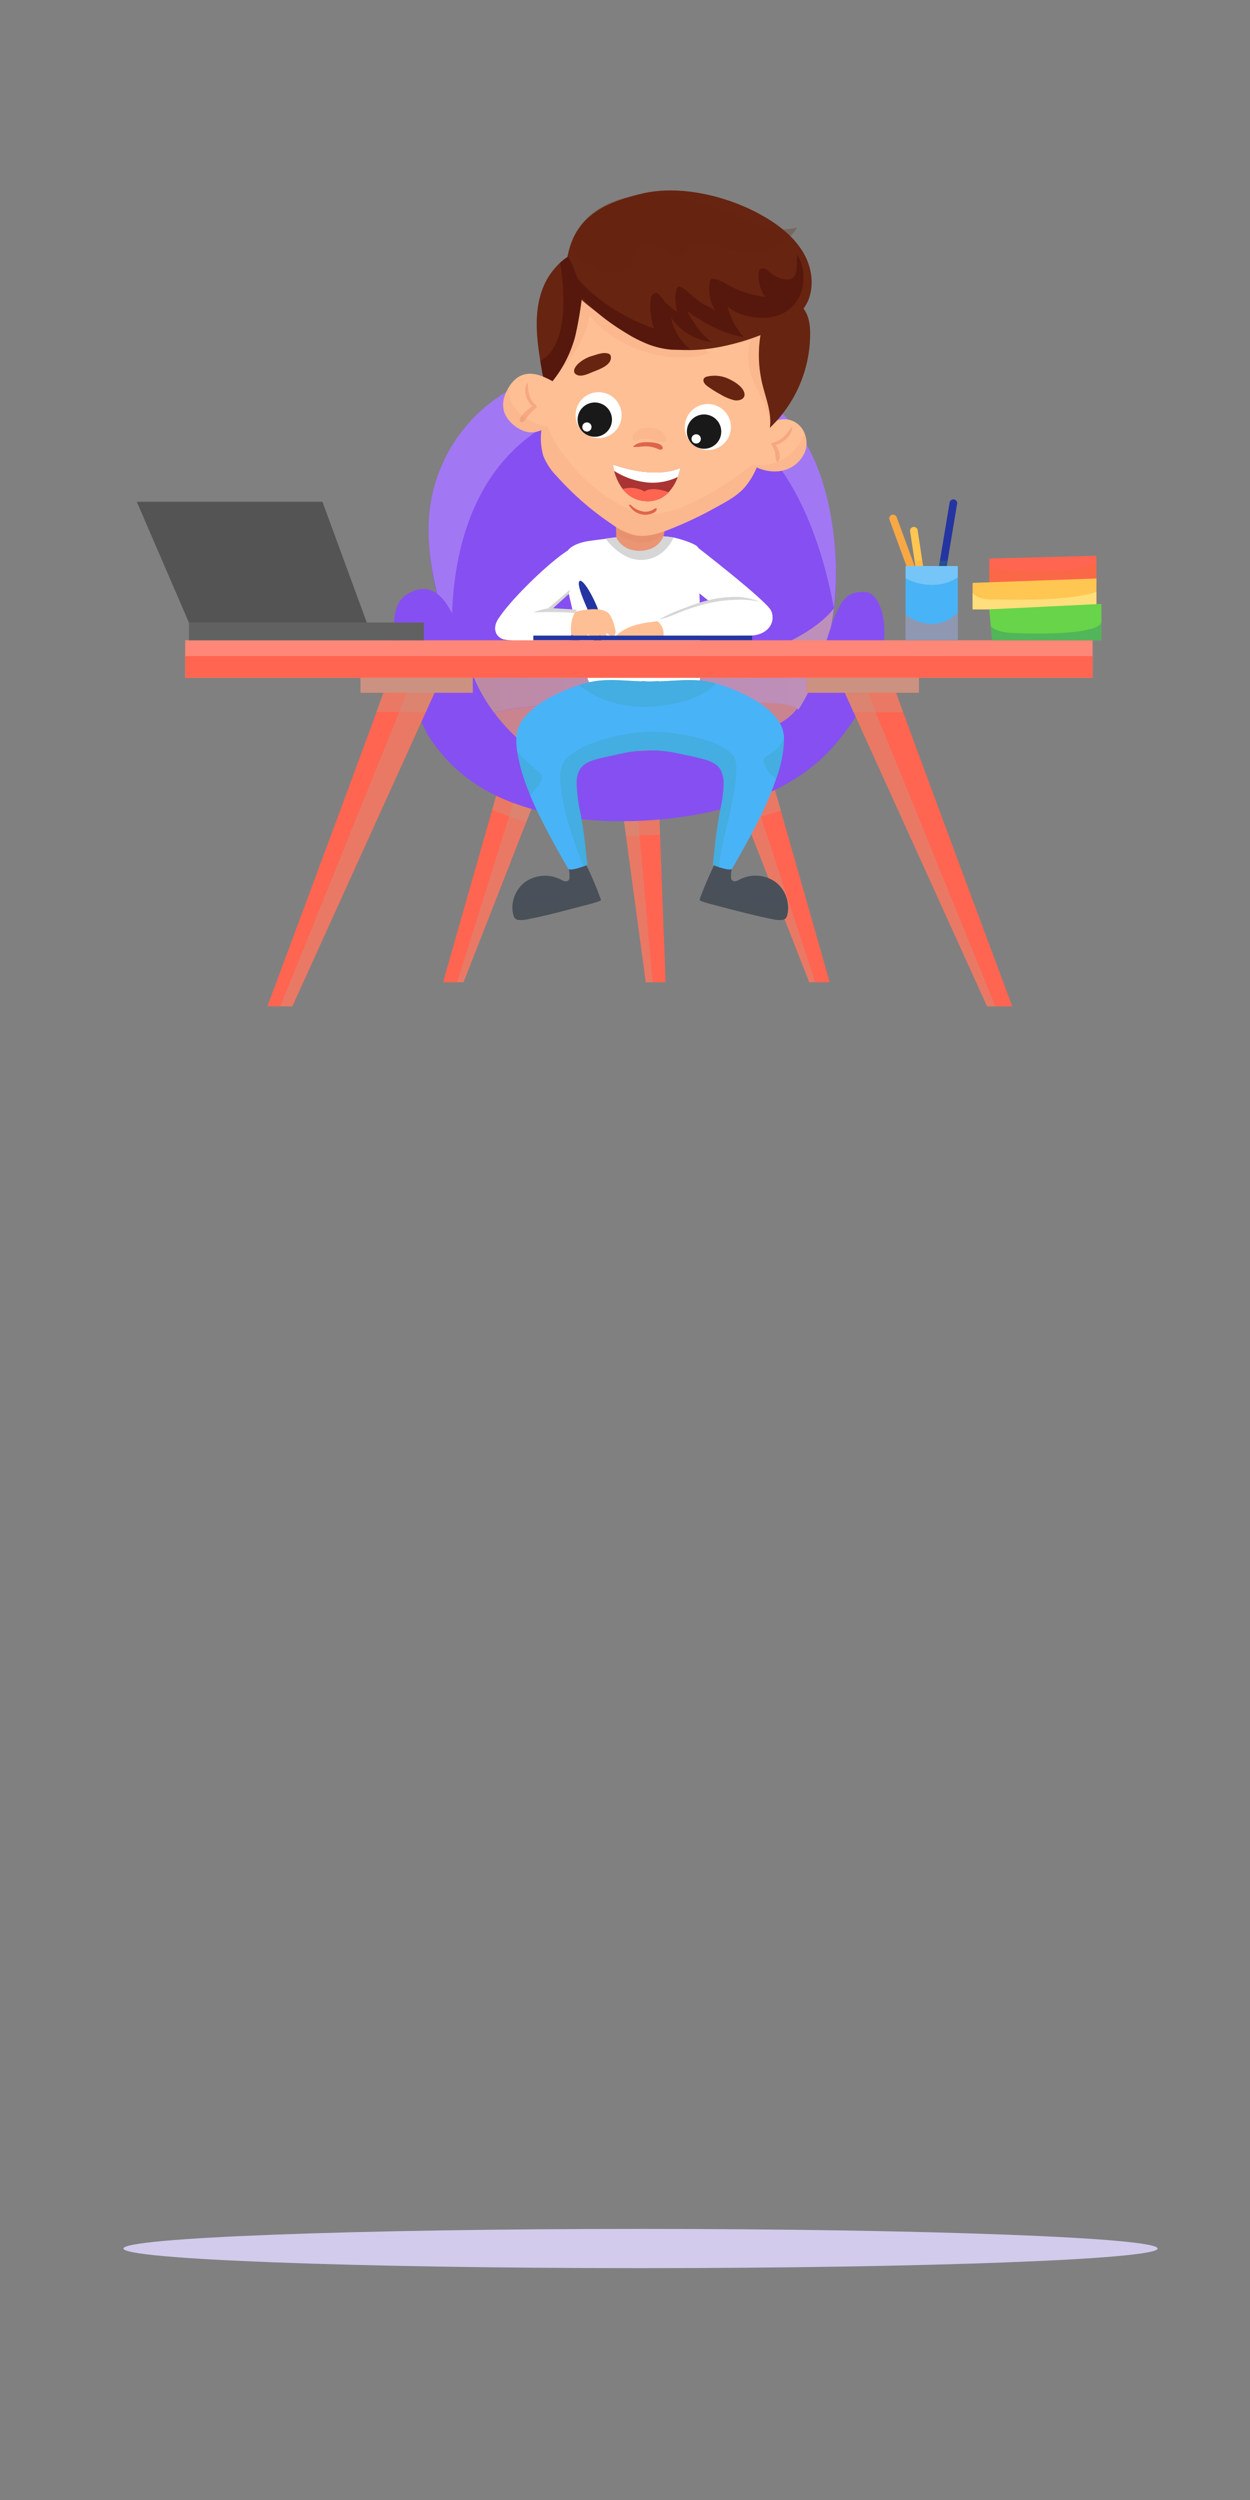 <svg width="350" height="700" fill="none" xmlns="http://www.w3.org/2000/svg"><rect width="100%" height="100%" fill="#808080" stroke="none"/><path d="M179.352 635.078c79.962 0 144.784-2.459 144.784-5.492s-64.822-5.492-144.784-5.492c-79.962 0-144.784 2.459-144.784 5.492s64.822 5.492 144.784 5.492z" fill="#D2CBEC"/><path d="M306.996 155.606v7.434h-30v-6.664l30-.77z" fill="#FF6551"/><path d="M306.996 157.093v5.947h-30v-4.565c1.517.638 4.383 1.276 9.644 1.346 10.301.114 17.91-.236 20.356-2.728z" fill="#F46D36" opacity=".36"/><path d="M151.228 220.281l-3.84 9.812-17.604 44.936h-5.733s9.398-32.945 13.772-48.32c1.28-4.504 2.14-7.495 2.201-7.723l5.365.595 5.839.7z" fill="#FF6551"/><path d="M151.228 220.237l-3.84 9.813-17.603 44.979h-1.771l17.375-55.448 5.839.656z" fill="#CC9281" opacity=".44"/><path d="M140.025 218.986l11.204 1.295-3.84 9.812a78.023 78.023 0 01-9.565-3.34c1.28-4.548 2.139-7.539 2.201-7.767z" fill="#CC9281" opacity=".44"/><path d="M186.375 275.03h-5.558l-5.549-41.105-2.157-15.987.649.087 10.52 1.443c0 .332.228 6.297.526 14.203.623 16.477 1.569 41.359 1.569 41.359z" fill="#FF6551"/><path d="M182.728 275.029h-1.911l-5.549-41.088-2.157-15.987.649.088 4.611 7.993.079.866 4.278 48.128z" fill="#CC9281" opacity=".44"/><path d="M184.28 219.485c0 .332.228 6.297.526 14.203-3.314.218-6.496.297-9.538.253l-2.157-15.987 11.169 1.531z" fill="#CC9281" opacity=".44"/><path d="M232.322 275.029h-5.734l-17.7-45.241-3.743-9.507 4.988-.56 6.224-.691c.062.228.938 3.324 2.253 7.941 4.41 15.428 13.712 48.058 13.712 48.058z" fill="#FF6551"/><path d="M228.28 275.029h-1.692l-17.7-45.242-3.743-9.507 4.988-.559c3.156 9.839 14.351 43.798 18.147 55.308z" fill="#CC9281" opacity=".44"/><path d="M218.637 226.928a146.168 146.168 0 01-9.723 2.86l-3.769-9.507 11.212-1.251c.062.184.938 3.28 2.28 7.898z" fill="#CC9281" opacity=".44"/><path d="M233.487 171.077a75.15 75.15 0 01-.359 2.554 68.65 68.65 0 01-1.754 8.221 8.287 8.287 0 01-.149.533c-2.674 9.699-4.146 19.294-14.763 25.643-2.051 1.224-4.699 2.099-6.794 3.245l-.105.061a57.992 57.992 0 01-13.212 5.247c-13.746 3.761-29.185 5.405-43.054 1.4a28.033 28.033 0 01-10.923-6.122 35.934 35.934 0 01-3.507-3.656 35.945 35.945 0 01-.719-.875 95.175 95.175 0 00-.701-.874 70.297 70.297 0 01-2.569-3.787 59.51 59.51 0 01-1.429-2.493c-.184-.332-.359-.673-.535-1.014l-.263-.516c-.166-.333-.341-.682-.499-1.024a13.371 13.371 0 01-.246-.515c-.079-.175-.289-.621-.429-.928-.141-.306-.272-.629-.412-.935a82.54 82.54 0 01-2.21-5.729 127.997 127.997 0 01-1.955-6.122l-.114-.376a382.361 382.361 0 01-1.805-6.402c-2.631-9.62-5.261-19.476-4.875-29.464a44.644 44.644 0 016.997-22.389 44.777 44.777 0 0117.392-15.777c6.479-3.28 13.738-4.898 20.892-5.799 7.793-.979 15.78-1.627 23.67-.979a46.35 46.35 0 0115.447 4.084 50.294 50.294 0 0117.455 13.311c7.653 9.087 10.748 22.153 11.826 33.741a84.67 84.67 0 01-.298 17.736z" fill="#864FF1"/><path d="M233.486 170.325c-4.05-22.345-17.314-64.403-59.474-58.281-48.594 7.066-48.305 56.217-47.174 70.63l-.114-.376a382.381 382.381 0 01-1.806-6.402c-2.63-9.62-5.26-19.476-4.874-29.464a44.662 44.662 0 016.998-22.391 44.807 44.807 0 0117.391-15.784c6.479-3.271 13.737-4.889 20.891-5.79 7.794-.979 15.78-1.626 23.671-.979a46.394 46.394 0 0115.438 4.049 50.2 50.2 0 0117.455 13.294c7.653 9.086 10.748 22.153 11.826 33.741a84.69 84.69 0 01-.228 17.753z" fill="#A277F4"/><path style="mix-blend-mode:multiply" opacity=".45" d="M233.486 170.325a62.8 62.8 0 01-.35 2.554 70.292 70.292 0 01-1.754 8.221c-.044.184-.096.358-.14.533-2.63 9.621-2.691 18.113-10.52 24.488-1.85 1.505-8.767 3.236-11.029 4.417l-.105.061-67.189.534a35.82 35.82 0 01-3.506-3.656 31.813 31.813 0 01-.719-.875c-.237-.297-.474-.594-.702-.874a70.284 70.284 0 01-2.568-3.787c-.5-.822-.982-1.653-1.429-2.493-.184-.332-.36-.673-.535-1.014l-.263-.516-.5-1.023a15.05 15.05 0 01-.245-.516c-.149-.306-.29-.621-.43-.927-.14-.306-.272-.63-.412-.936a87.702 87.702 0 01-1.157-2.843 80.555 80.555 0 01-1.052-2.886l.71-5.553s9.477 8.177 50.234 5.685c40.757-2.493 52.337-16.74 53.661-18.594z" fill="url(#paint0_linear_155_1511)"/><path d="M223.572 198.696c-.28.438-.561.875-.877 1.295a38.658 38.658 0 01-6.285 7.285 41.422 41.422 0 01-10.643 6.472 85.79 85.79 0 01-43.554 6.533 45.029 45.029 0 01-8.661-1.609 31.794 31.794 0 01-17.63-14.134 26.41 26.41 0 01-1.289-2.44 36.48 36.48 0 01-.535-1.207c-.193-.454 11.02-4.539 44.869-4.372 32.437.122 41.282-.245 44.254 1.915.122.081.239.168.351.262z" fill="#864FF1"/><path d="M223.221 198.417a5.504 5.504 0 00-.499.559c-1.841 2.362-9.582 9.551-41.292 11.177-31.709 1.627-43.79-5.247-43.79-5.247l-3.007-2.781c-.184-.394-.36-.796-.535-1.207-.193-.455 11.02-4.539 44.869-4.373 32.446.07 41.282-.297 44.254 1.872z" fill="#FFAE43" opacity=".56"/><path d="M119.668 205.571s-16.543-32.683-5.628-39.225c10.792-6.411 14.711 10.206 17.805 20.894 3.095 10.687 18.41 32.814 46.552 31.432 34.787-1.706 45.964-16.189 51.102-33.085 5.137-16.897 6.233-19.871 12.545-19.871s11.283 19.932-8.364 42.924c-19.646 22.993-61.367 22.573-74.105 20.256-12.739-2.318-29.308-6.315-39.907-23.325z" fill="#864FF1"/><path d="M193.686 180.051c-3.06-.324-22.241 1.749-30.053 1.53-.929-4.198-2.279-9.262-3.419-13.914a90.963 90.963 0 01-1.753-11.737c-.219-2.239 2.63-3.901 6.566-4.469 7.505-1.076 17.665-1.968 23.557-.962 1.148.192 6.496 1.749 6.882 2.825 1.604 4.451-1.377 23.01-1.78 26.727z" fill="#fff"/><path d="M195.605 161.851c.342 3.349.973 28.047.255 28.694-3.761 3.394-8.592 3.691-12.958 3.831-6.137.184-12.563 0-17.735-3.219-.763-.481-1.122-3.498-1.306-4.425-1.754-8.597-5.006-21.934-5.611-24.881h37.355z" fill="#fff"/><path d="M185.629 173.789c-4.786.481-10.195.936-13.623 4.723l8.057.157c2.466.153 4.943-.02 7.364-.516-.044-.376-.614-4.478-.93-4.443l-.868.079z" fill="#FFBF94"/><path d="M194.546 152.667s20.163 15.55 21.382 18.366c1.218 2.817-.509 5.799-4.559 5.335-4.05-.463-17.928-12.174-17.928-12.174s-5.374-4.014-4.848-6.848c.526-2.833 2.577-5.982 5.953-4.679z" fill="#fff"/><path d="M213.841 169.092c-7.715-4.548-22.794 1.347-29.974 4.609 2.63 2.178 1.754 4.373 1.973 4.758 0 0 17.945-.306 24.301-.49 6.356-.184 8.18-6.227 3.7-8.877z" fill="#fff"/><path d="M184.708 173.421c2.42-.481 4.778-1.697 7.092-2.536a55.786 55.786 0 017.014-2.082 36.816 36.816 0 016.706-.822 25.602 25.602 0 017.014.472v-.043a18.717 18.717 0 00-6.461-1.286 32.8 32.8 0 00-6.97.761 46.116 46.116 0 00-7.276 2.326 42.622 42.622 0 00-7.128 3.157v.053h.009z" fill="#D6D6D6"/><path d="M168.236 251.993a.457.457 0 01-.29.253 24.31 24.31 0 01-3.156.98l-4.12 1.076c-4.252 1.119-8.522 2.238-12.844 3.069a7.845 7.845 0 01-2.586.21 1.755 1.755 0 01-1.078-.481 1.894 1.894 0 01-.377-.778 8.21 8.21 0 01-.175-3.717 8.978 8.978 0 013.41-5.624 9.666 9.666 0 019.968-.717c.366.227.765.396 1.183.499a1.084 1.084 0 001.131-.42c.105-.209.159-.44.158-.673a9.342 9.342 0 00-.982-4.592l4.936-.411a102.7 102.7 0 013.436 7.574c.474 1.154.877 2.317 1.35 3.498.04.078.053.168.036.254zm52.154 4.329a1.894 1.894 0 01-.377.778c-.293.28-.674.45-1.078.481a7.853 7.853 0 01-2.587-.21c-4.322-.874-8.582-1.95-12.843-3.069l-4.12-1.076a24.833 24.833 0 01-3.156-.98.44.44 0 01-.29-.253.453.453 0 010-.263c.421-1.154.877-2.3 1.333-3.437a106.405 106.405 0 013.454-7.626l4.944.411a9.156 9.156 0 00-.973 4.565c-.004.233.047.464.149.674a1.096 1.096 0 001.131.42c.42-.1.82-.269 1.184-.499a9.668 9.668 0 019.968.717 9.033 9.033 0 012.463 2.902 8.986 8.986 0 011.043 3.657 8.056 8.056 0 01-.245 2.808z" fill="#495059"/><path d="M219.512 206.725a9.7 9.7 0 00-.456-2.746 10.048 10.048 0 00-1.578-2.799c-2.56-3.297-6.303-5.457-10.099-7.215a44.003 44.003 0 00-6.943-2.624 27.691 27.691 0 00-3.288-.673c-4.226-.578-8.504 0-12.773.105v-.097c-.78.07-1.561.105-2.332.123-.772.017-1.561-.053-2.332-.123a.316.316 0 000 .097c-4.261-.123-8.548-.683-12.773-.105a28.484 28.484 0 00-4.866 1.145 48.695 48.695 0 00-5.365 2.134c-3.787 1.75-7.54 3.918-10.091 7.216a10.107 10.107 0 00-1.587 2.798 10.47 10.47 0 00-.455 3.621c.013.878.077 1.754.192 2.624a53.829 53.829 0 003.209 11.238c.14.385.298.787.465 1.198 3.235 8.046 10.73 20.727 10.73 20.727.877.315 2.858-.297 4.129-.76.684-.245 1.166-.455 1.166-.455s-.385-3.149-.517-4.565a107.694 107.694 0 00-1.341-9.472 43.37 43.37 0 01-1.157-8.982 7.185 7.185 0 01.982-3.839c1.157-1.749 3.331-2.432 5.356-2.93 2.025-.499 4.278-.953 6.417-1.426a35.998 35.998 0 0115.632 0c2.139.473 4.295.875 6.417 1.426 2.121.551 4.199 1.198 5.356 2.93a7.197 7.197 0 01.991 3.839c.079 3.017-.614 6.008-1.166 8.982a107.694 107.694 0 00-1.341 9.472c-.132 1.416-.509 4.565-.509 4.565s.798.35 1.806.682c1.228.402 2.744.796 3.507.533 0 0 8.285-13.993 11.195-21.925.421-1.146.877-2.3 1.236-3.455a34.192 34.192 0 002.183-10.39v-.874z" fill="#49B3F7"/><path d="M200.445 191.359s-4.059 5.545-17.718 6.472c-11.555.787-18.682-4.373-20.602-6a28.41 28.41 0 014.874-1.146c4.217-.577 8.504 0 12.765.105v-.096c.771.07 1.552.105 2.332.122.78.018 1.551-.052 2.332-.122v.096c4.269-.122 8.547-.682 12.773-.105a27.79 27.79 0 013.244.674z" fill="#3DA6C0" opacity=".4"/><path d="M168.236 251.993a.46.46 0 01-.116.16.46.46 0 01-.174.094 24.462 24.462 0 01-3.156.979l-4.12 1.076c-4.252 1.119-8.522 2.239-12.844 3.07a7.845 7.845 0 01-2.586.21 1.755 1.755 0 01-1.078-.481 1.898 1.898 0 01-.377-.779 8.21 8.21 0 01-.175-3.717c1.753.875 7.373 3.026 16.508-.332a17.832 17.832 0 006.732-4.032c.474 1.155.877 2.318 1.35 3.499.04.078.053.167.036.253zm52.154 4.329a1.9 1.9 0 01-.377.778c-.293.28-.674.45-1.078.481a7.853 7.853 0 01-2.587-.21c-4.322-.875-8.582-1.95-12.843-3.07l-4.12-1.075a24.995 24.995 0 01-3.156-.98.44.44 0 01-.29-.254.45.45 0 010-.262c.421-1.154.877-2.3 1.333-3.437a25.95 25.95 0 0012.528 5.606c3.61.543 7.29.413 10.853-.385a8.064 8.064 0 01-.263 2.808z" fill="#495059" opacity=".4"/><path d="M201.445 242.888a22.552 22.552 0 01-1.805-.682s.376-3.148.508-4.565c.307-3.175.754-6.341 1.341-9.472.553-2.973 1.245-5.964 1.166-8.982a7.196 7.196 0 00-.99-3.839c-1.158-1.749-3.332-2.431-5.357-2.93-2.025-.498-4.278-.953-6.417-1.425a35.963 35.963 0 00-15.631 0c-2.139.472-4.296.874-6.418 1.425-2.121.551-4.199 1.198-5.356 2.93a7.185 7.185 0 00-.982 3.839c.073 3.021.46 6.025 1.157 8.965a106.978 106.978 0 011.341 9.471c.132 1.417.518 4.566.518 4.566s-.482.21-1.166.454c0 0-10.143-24.671-5.024-30.006 5.12-5.335 17.701-7.81 24.679-7.74 6.978.07 18.261 2.204 22.136 6.402s-4.427 27.077-3.7 31.589zm18.066-35.289a34.22 34.22 0 01-2.174 10.443 8.892 8.892 0 01-.667-.49 7.94 7.94 0 01-2.761-4.093 1.824 1.824 0 010-.875c.167-.568.763-.874 1.28-1.163a10.655 10.655 0 004.383-4.652c-.061.244-.061.542-.061.83zm-67.747 10.268c-.167 1.355-1.272 2.37-2.166 3.402-.4.449-.769.925-1.104 1.425a34.912 34.912 0 01-.465-1.198 53.768 53.768 0 01-3.209-11.238 19.647 19.647 0 001.973 2.291c1.359 1.356 2.867 2.554 4.339 3.805.179.139.336.304.465.489.169.313.228.674.167 1.024z" fill="#3DA6C0" opacity=".4"/><path d="M188.591 150.534c-.175.411-2.577 6.008-8.766 6.253-5.567.219-9.512-4.932-10.266-6.008 6.391-.849 12.904-1.295 19.032-.245z" fill="#D6D6D6"/><path d="M187.26 143.546l-.763 3.35-.675 2.999-.053.254s-1.306 3.988-6.531 4.084c-5.225.097-6.698-3.813-6.698-3.813v-.804l-.114-3.026-.131-3.682c0-13.994 11.607 1.04 11.607 1.04l1.122-.262.07.717 2.166-.857z" fill="#EA9573"/><path d="M186.497 146.896l-.675 2.999a11.63 11.63 0 01-6.032 1.951 15.807 15.807 0 01-7.215-2.23l-.114-3.026 11.476-2.624 1.192.455 1.368 2.475z" fill="#DD664A" opacity=".09"/><path d="M212.088 130.383l-.158.394a20.84 20.84 0 01-3.568 5.859c-2.078 2.274-4.857 3.761-7.574 5.248a106.24 106.24 0 01-14.641 6.848c-2.683.935-5.558 1.661-8.346 1.137a17.365 17.365 0 01-6.224-2.922 82.322 82.322 0 01-15.728-13.652 17.308 17.308 0 01-3.717-5.649 18.125 18.125 0 01-.57-6.997c0-.603.07-1.198.114-1.749a167.385 167.385 0 015.9-34.248l.342-.927c.061-5.248 5.181-8.99 10.082-10.932a45.771 45.771 0 0135.12.752c4.795 2.151 9.319 5.247 12.273 9.62 3.296 4.863 4.384 10.95 4.121 16.818-.263 5.868-1.754 11.606-3.253 17.282a97.406 97.406 0 01-4.173 13.118z" fill="#FFBF94"/><path d="M211.93 130.777a20.86 20.86 0 01-3.568 5.86c-2.078 2.274-4.857 3.76-7.574 5.247a106.007 106.007 0 01-14.641 6.848c-2.683.936-5.558 1.662-8.346 1.137a17.363 17.363 0 01-6.224-2.921 82.392 82.392 0 01-15.728-13.652 17.302 17.302 0 01-3.717-5.65 18.12 18.12 0 01-.57-6.996c0-.604.07-1.199.114-1.75.263.245 1.464 0 1.753.735 3.007 8.396 14.904 21.287 26.09 24.016 11.187 2.728 31.017-13.477 31.017-13.477l1.394.603zm-55.748-28.564l-.395 2.851s8.495-8.64 9.24-16.844c0 0 4.743 6.997 15.728 10.32 10.985 3.323 17.656.341 17.656.341s-2.963-2.877-3.673-5.379c0 0 9.249 4.68 15.412 1.662 0 0-2.288 5.746 1.569 13.25 3.858 7.504 3.954 10.119 3.954 10.119l3.84-19.556-6.233-16.94-18.463-3.044-25.976.481-6.084-1.04s-3.437 5.632-3.761 6.874c-.325 1.242-2.814 16.905-2.814 16.905z" fill="#DD664A" opacity=".09"/><path d="M152.736 108.957a217.91 217.91 0 01-1.323-7.145l-.132-.779c-1.07-6.612-1.753-13.512.509-19.809a19.129 19.129 0 015.014-7.617 17.187 17.187 0 012.253-1.75 13.036 13.036 0 018.25-2.204v.28c-2.7 3.892-3.665 8.492-4.384 13.233a99.073 99.073 0 01-1.946 11.23 33.933 33.933 0 01-8.241 14.561z" fill="#672410"/><path d="M218.067 131.949a12.092 12.092 0 01-7.566-1.828 14.769 14.769 0 01-1.605-1.137l4.48-8.405c2.008-2.623 5.786-4.031 8.767-2.623a6.298 6.298 0 013.191 3.498 7.162 7.162 0 01.158 4.836 8.936 8.936 0 01-2.914 3.873 8.97 8.97 0 01-4.511 1.786z" fill="#FFBF94"/><path d="M221.642 112.166a35.735 35.735 0 01-6.084 7.626c.596-4.154-1.14-8.238-2.121-12.323a35.578 35.578 0 01-.675-3.708 34.722 34.722 0 01.789-12.83l9.178-5.335.772-.446.447.289c2.236 1.636 2.849 4.836 2.884 7.67a36.39 36.39 0 01-5.19 19.057z" fill="#672410"/><path d="M221.642 112.166c2.043-6.235 4.612-16.345-.385-15.742-4.997.603-7.417 4.767-8.495 7.32a34.722 34.722 0 01.789-12.83l9.178-5.317 1.219-.157c2.236 1.635 2.849 4.836 2.884 7.67a36.388 36.388 0 01-5.19 19.056z" fill="#672410" opacity=".32"/><path d="M171.024 99.757a1.032 1.032 0 00-.254-.499 1.406 1.406 0 00-.578-.297c-1.324-.35-2.893.236-4.156.63a9.91 9.91 0 00-4.225 2.334c-.702.709-1.684 2.064-.562 2.878 1.254.874 3.165 0 4.384-.516 1.753-.744 5.409-1.819 5.435-4.154a1.365 1.365 0 00-.044-.376zm37.4 10.327c-.342-1.626-2.341-2.956-3.709-3.655a9.322 9.322 0 00-6.759-.98 1.545 1.545 0 00-.815.455 1.149 1.149 0 000 1.242c.222.373.521.694.876.944a30.538 30.538 0 003.691 2.327 14.134 14.134 0 003.779 1.626c1.306.298 3.305-.209 2.937-1.959z" fill="#672410"/><path d="M187.234 137.809a7.901 7.901 0 01-6.426 2.51 8.517 8.517 0 01-6.435-3.376 14.238 14.238 0 01-2.402-5.082 12.992 12.992 0 01-.342-1.749c.263 0 10.915 4.233 18.84.945-.155.859-.39 1.703-.702 2.519a12.614 12.614 0 01-2.533 4.233z" fill="#A33"/><path d="M189.775 133.549a16.221 16.221 0 01-8.688 1.531 21.777 21.777 0 01-9.108-3.219 12.992 12.992 0 01-.342-1.749c.263 0 10.914 4.233 18.84.945a13.98 13.98 0 01-.702 2.492z" fill="#fff"/><path d="M187.234 137.809a7.906 7.906 0 01-6.426 2.51 8.517 8.517 0 01-6.435-3.376 7.738 7.738 0 016.137.708s1.367-1.67 6.724.158z" fill="#FF6551"/><path d="M217.234 124.672c2.192-.761 4.384-2.545 4.577-4.941a.143.143 0 00-.09-.147.142.142 0 00-.165.051c-1.332 1.994-2.709 3.726-5.19 4.276a.503.503 0 00-.409.555.5.5 0 00.094.233 5.482 5.482 0 011.043 2.431 5.838 5.838 0 00.368 2.055.229.229 0 00.065.083.233.233 0 00.295.005c1.166-1.146.28-3.28-.588-4.601z" fill="#DD664A" opacity=".25"/><path d="M176.239 141.701a5.5 5.5 0 004.383 2.449c.938 0 3.262-.455 3.27-1.688 0-.07 0-.149-.114-.149-.491 0-.666.263-1.113.499a4.446 4.446 0 01-2.095.463 6.23 6.23 0 01-3.998-1.941c-.228-.219-.535.14-.368.367h.035z" fill="#DD664A"/><path d="M224.397 87.127c-2.166 2.562-5.26 4.067-8.443 5.457a67.094 67.094 0 01-13.536 4.382c-9.003 1.871-18.98 1.635-26.861-3.603-1.105-.735-9.933-6.647-13.729-10.32l-1.052-3.639-1.999-6.848c.2-1.236.493-2.455.877-3.647 2.998-9.366 11.134-12.515 19.866-14.649 10.415-2.545 23.065.403 32.367 5.248.789.41 1.56.874 2.332 1.294 4.138 2.431 8.004 5.527 10.52 9.62 2.516 4.094 3.375 9.332 1.534 13.758a11.553 11.553 0 01-1.876 2.947z" fill="#672410"/><path d="M152.737 108.957a215.3 215.3 0 01-1.324-7.145l-.132-.779c9.898-5.247 5.523-27.426 5.523-27.426a17.187 17.187 0 012.253-1.75 35.287 35.287 0 013.875 11.309 99.073 99.073 0 01-1.946 11.23 33.928 33.928 0 01-8.249 14.561z" fill="#56170D"/><path d="M155.235 118.349c-.587.403-1.201.814-1.832 1.181-1.806 1.058-3.752 1.845-5.751 1.426-2.788-.578-5.795-3.114-6.558-5.877a7.447 7.447 0 01.316-4.513c.256-.684.576-1.343.955-1.968a9.025 9.025 0 011.964-2.423c3.419-2.903 7.347-1.119 10.757.77l.149 11.404z" fill="#FFBF94"/><path d="M150.105 113.452c-1.797-1.46-2.305-3.691-2.253-5.903a.207.207 0 00-.035-.143.21.21 0 00-.368.038c-.964 2.221-.044 4.679 1.56 6.34-.668.453-1.298.959-1.884 1.513a4.954 4.954 0 00-1.578 2.099.609.609 0 00.211.694.616.616 0 00.727.006c.595-.566 1.122-1.2 1.569-1.889a11.834 11.834 0 012.06-1.959.494.494 0 00.194-.4.491.491 0 00-.203-.396z" fill="#DD664A" opacity=".25"/><path d="M199.349 78.075c.225-.052.459-.052.684 0 1.249.311 2.436.835 3.507 1.548a28.75 28.75 0 0010.765 3.498 9.936 9.936 0 01-1.893-6.638c.002-.35.108-.69.307-.98a1.288 1.288 0 011.446-.253c.471.217.901.513 1.271.875a8.38 8.38 0 003.717 1.994c5.138 1.014 3.551-3.857 4.103-6.953-.052.324.702 1.408.833 1.75.285.739.503 1.503.649 2.282a13.22 13.22 0 01.044 4.731 10.7 10.7 0 01-4.217 6.997c-3.507 2.501-8.232 2.466-12.204 1.312a13.04 13.04 0 01-4.672-2.458 20.32 20.32 0 004.559 8.623c-6.076-1.014-10.933-3.935-15.974-7.346 1.92 3.227 3.937 6.55 7.014 8.746a16.162 16.162 0 01-6.446-2.222 16.114 16.114 0 01-4.951-4.679 14.956 14.956 0 005.321 8.834c-1.753.052-3.568.28-5.303.166a23.625 23.625 0 01-5.602-1.207c-3.647-1.207-13.019-6.288-19.428-13.346v-.193a36.054 36.054 0 00-1.367-5.57c.131.41 7.013 9.209 21.864 14.517-.64-.227-1.026-3.498-1.122-4.119-.288-1.56-.273-3.16.044-4.714a2 2 0 01.727-1.058c1.035-.7 1.666.49 2.245 1.172a15.966 15.966 0 004.322 3.91c-.447-2.257-.877-4.662.105-6.858.482-1.084 3.831 2.16 4.12 2.388a27.19 27.19 0 003.507 2.563c1.057.421 2.058.97 2.981 1.635a11.702 11.702 0 01-1.578-8.072c.015-.292.14-.567.35-.77a.724.724 0 01.272-.105z" fill="#56170D"/><path d="M223.221 63.733a6.988 6.988 0 01-.333.498 15.562 15.562 0 01-5.966 5.004 15.608 15.608 0 01-7.649 1.494c-4.111-.297-7.96-2.239-12.072-2.624a4.893 4.893 0 00-2.919.411c-1.333.761-1.911 2.484-3.279 3.193-1.367.708-2.875.227-4.103-.543-1.227-.77-2.244-1.836-3.506-2.562-1.263-.726-2.893-1.067-4.103-.28-1.946 1.26-1.491 4.277-2.797 6.183-1.122 1.636-3.349 2.134-5.348 2.02-4.804-.27-9.029-3.419-11.554-7.573 4.383-13.617 19.751-15.742 29.544-13.836 17.989 3.498 22.557 9.262 28.659 9.192a31.22 31.22 0 005.426-.577z" fill="#672410" opacity=".28"/><path d="M186.489 122.521a3.909 3.909 0 00-2.183-2.274 6.79 6.79 0 00-3.183-.472c-1.481.096-3.007.516-3.769 1.915-.174.28-.253.607-.228.936a.925.925 0 00.946.822c.235-.051.459-.146.658-.28a5.034 5.034 0 013.577-.07c1.146.419 2.356.641 3.577.656a.89.89 0 00.333-.07c.394-.184.412-.744.272-1.163z" fill="#DD664A" opacity=".09"/><path d="M185.577 125.373c-.255-1.347-2.902-1.522-4.016-1.566-1.481-.061-3.182.096-4.26 1.216 0 0 0 .122.052.131 1.429.079 2.823-.297 4.261-.14a8.244 8.244 0 012.323.586c.553.219.877.464 1.412.192a.401.401 0 00.228-.419z" fill="#DD664A"/><path d="M153.403 119.53c-1.806 1.058-3.752 1.845-5.751 1.425-2.788-.577-5.795-3.113-6.558-5.877a7.448 7.448 0 01.316-4.513c.256-.684.576-1.343.955-1.967-.078 1.723.448 8.64 11.038 10.932zm64.663 12.419a12.094 12.094 0 01-7.566-1.828c11.3 1.443 14.851-8.746 14.851-8.746a7.162 7.162 0 01.158 4.836 8.937 8.937 0 01-2.905 3.923 8.976 8.976 0 01-4.538 1.815z" fill="#DD664A" opacity=".09"/><path d="M167.605 122.678c3.563 0 6.452-2.881 6.452-6.436s-2.889-6.437-6.452-6.437c-3.564 0-6.453 2.882-6.453 6.437s2.889 6.436 6.453 6.436z" fill="#fff"/><path d="M171.226 118.599a4.8 4.8 0 00-3.579-5.776 4.813 4.813 0 00-5.789 3.57 4.8 4.8 0 003.578 5.776 4.814 4.814 0 005.79-3.57z" fill="#191919"/><path d="M165.622 119.556a1.282 1.282 0 01-1.54 1.261 1.281 1.281 0 01-.939-1.753 1.288 1.288 0 011.191-.793 1.282 1.282 0 011.288 1.285zm32.578 6.454c3.564 0 6.453-2.881 6.453-6.436s-2.889-6.437-6.453-6.437c-3.563 0-6.452 2.882-6.452 6.437s2.889 6.436 6.452 6.436z" fill="#fff"/><path d="M200.542 124.243a4.794 4.794 0 000-6.79 4.82 4.82 0 00-6.807 0 4.794 4.794 0 000 6.79 4.822 4.822 0 006.807 0z" fill="#191919"/><path d="M196.228 122.897a1.29 1.29 0 01-.801 1.196 1.3 1.3 0 01-1.769-.944 1.29 1.29 0 011.272-1.546 1.276 1.276 0 011.201.797c.065.158.098.327.097.497z" fill="#fff"/><path d="M168.936 184.038a.126.126 0 01-.075-.024.135.135 0 01-.048-.063l-.666-2.16a.151.151 0 01-.006-.052.152.152 0 01.015-.05.126.126 0 01.033-.04.126.126 0 01.046-.024.11.11 0 01.051-.006.133.133 0 01.091.047.135.135 0 01.024.046l.667 2.16a.144.144 0 01-.012.1.137.137 0 01-.076.066h-.044z" fill="#2A2B2A"/><path d="M164.281 161.098c-1.753 2.327-4.304 4.312-6.408 6.341-1.087 1.041-2.358 2.038-3.34 3.157a48.393 48.393 0 01-5.208 5.589 17.33 17.33 0 01-2.279 1.749c-3.042 1.81-9.118 2.081-8.285-2.904.535-3.244 12.274-15.243 18.945-20.019 1.482-1.058 3.086-2.125 4.901-2.186a4.249 4.249 0 012.937 1.102c.561.487.907 1.175.964 1.915.123 1.741-1.183 3.91-2.227 5.256z" fill="#fff"/><path d="M164.545 175.302s3.349 8.413 4.287 8.204c.938-.21-1.815-9.516-1.815-9.516l-2.472 1.312zm.365-3.792c-.28-.6-.498-1.169-.808-1.856-1.226-2.792-2.415-5.944-1.935-6.823.747-1.389 4.103 4.2 5.644 8.791l-2.901-.112z" fill="#2435A1"/><path d="M172.34 176.552c.105.971-.158 1.67-1.254 1.478a2.626 2.626 0 01-1.271-.875c-.053.324.096.683 0 .989a.797.797 0 01-1.026.323 2.193 2.193 0 01-.876-.778c.034.29.034.584 0 .874a.363.363 0 01-.088.202.288.288 0 01-.202.061 3.57 3.57 0 01-3.033-1.329c-.263 2.877-3.831.419-5.102 0-.807-.272-2.017-.569-2.341-1.47-1.175-3.306 3.507-4.81 5.83-5.125a16.733 16.733 0 014.62-.271c1.262.184 2.683.56 3.314 1.749a14.52 14.52 0 011.429 4.172z" fill="#FFBF94"/><path d="M141.016 179.018a3.19 3.19 0 01-2.338-2.702 3.184 3.184 0 01.102-1.251 5.25 5.25 0 014.384-4.084 76.111 76.111 0 0111.8-.359c2.174.105 4.383-.139 6.566.14-1.92 2.134-1.928 6-1.323 8.519.008 0-15.386.647-19.191-.263z" fill="#fff"/><path d="M159.609 165.069l-6.137 5.248c-1.419.252-2.81.638-4.156 1.154 3.866-.157 7.738-.113 11.599.131l.614-.874-6.672-.437 4.383-3.971.369-1.251z" fill="#D6D6D6"/><path d="M210.597 177.969h-61.271v1.312h61.271v-1.312z" fill="#2435A1"/><path d="M122.588 191.909l-.877 2.029-2.455 5.405-37.381 82.429H74.86s21.917-58.789 30.579-82.394c2.069-5.641 3.375-9.279 3.437-9.62l13.711 2.151z" fill="#FF6551"/><path d="M108.788 189.767l13.799 2.142-3.366 7.434h-13.869c2.069-5.606 3.375-9.244 3.436-9.576z" fill="#CC9281" opacity=".44"/><path d="M283.431 281.772h-7.057l-37.355-82.359-3.402-7.504 2.209-.341 11.59-1.801c.061.332 1.377 3.988 3.454 9.62 8.653 23.675 30.561 82.385 30.561 82.385z" fill="#FF6551"/><path d="M252.87 199.431h-13.851l-3.402-7.504 13.799-2.143c.061.315 1.377 3.971 3.454 9.647z" fill="#CC9281" opacity=".44"/><path d="M278.68 281.772h-2.306l-37.355-82.359-3.402-7.504 2.209-.341 5.147 2.37 35.707 87.834z" fill="#CC9281" opacity=".44"/><path d="M132.344 188.342h-31.403v5.597h31.403v-5.597zm124.918 0h-31.403v5.597h31.403v-5.597z" fill="#CC9281"/><path d="M132.344 188.342h-31.403v5.597h31.403v-5.597z" fill="#FF6551"/><path d="M132.344 188.342h-31.403v5.597h31.403v-5.597z" fill="#CC9281"/><path d="M257.262 188.342h-31.403v5.597h31.403v-5.597z" fill="#FF6551"/><path d="M257.262 188.342h-31.403v5.597h31.403v-5.597z" fill="#CC9281"/><path d="M121.667 193.938l-2.446 5.405-37.39 82.429h-3.34l35.478-87.834h7.698z" fill="#CC9281" opacity=".44"/><path d="M305.935 179.281H51.855v10.495h254.08v-10.495z" fill="#FF8777"/><path d="M305.935 183.697H51.855v6.07h254.08v-6.07z" fill="#FF6551"/><path d="M306.998 161.973v8.649h-34.664v-7.416l34.664-1.233z" fill="#FFC652"/><path d="M306.998 165.69v4.933h-34.664v-4.565c.728.874 2.306 1.81 5.716 1.81 5.234 0 21.61.56 28.948-2.178z" fill="#FFDF7B"/><path d="M308.399 169.092v10.189h-30.623l-.359-4.015-.421-4.644 31.403-1.53z" fill="#67D449"/><path d="M308.4 174.182v5.098h-30.623l-.359-4.014c0 .053 1.105 1.697 5.786 1.959 4.682.263 24.214.779 25.196-3.043z" fill="#2D7F75" opacity=".36"/><path d="M258.087 167.064a1.046 1.046 0 01-.359.061 1.058 1.058 0 01-1.009-.7l-2.288-6.236-1.183-3.235-4.199-11.44a1.062 1.062 0 01.644-1.343 1.071 1.071 0 011.363.608l4.471 12.175.877 2.422.342.875.596 1.644 1.385 3.761a1.068 1.068 0 01-.27 1.188 1.086 1.086 0 01-.37.22z" fill="#F7A845"/><path d="M257.71 160.915l.079 1.067h-.114a1.092 1.092 0 01-.35-.052c-.579-.193-.684-.875-.754-1.382v-.263l-.141-.874-.359-2.423-1.245-8.221a1.069 1.069 0 01.903-1.215 1.072 1.072 0 011.219.9c.342 2.336.876 5.851 1.28 8.536.228 1.478.412 2.712.508 3.332.044.263.061.42.07.455l-1.052.166-.044-.026z" fill="#FFC652"/><path d="M267.975 141.141l-2.63 15.813-.552 3.332-.096.586a1.075 1.075 0 01-1.052.874h-.185a1.053 1.053 0 01-.865-.809 1.054 1.054 0 01-.011-.415l.044-.236.552-3.332 2.7-16.163a1.076 1.076 0 01.411-.748 1.063 1.063 0 01.83-.208 1.067 1.067 0 01.863 1.306h-.009z" fill="#2435A1"/><path d="M258.692 160.285h-3.919l-.359-.096-1.184-3.236h2.28l.877 2.423-.36-2.423h2.157c.228 1.478.412 2.711.508 3.332z" fill="#FC9630" opacity=".26"/><path d="M265.337 156.953l-.561 3.332h-2.157l.552-3.332h2.166z" fill="#2D7F75" opacity=".36"/><path d="M268.186 158.492h-14.624v20.789h14.624v-20.789z" fill="#49B3F7"/><path d="M268.186 171.479v7.802h-14.624v-7.198a12.211 12.211 0 007.312 2.624 9.822 9.822 0 007.312-3.228z" fill="#F2704F" opacity=".42"/><path d="M268.186 158.492v3.192a12.944 12.944 0 01-7.312 2.073 14.835 14.835 0 01-7.312-1.863v-3.437l14.624.035z" fill="#fff" opacity=".24"/><path d="M102.696 174.304l-46.622 1.329-3.182-1.329-14.58-33.802v-.009h51.97l10.257 27.943 2.157 5.868z" fill="#545454"/><path d="M118.668 174.305H52.891v4.967h65.777v-4.967z" fill="#686868"/><path d="M118.695 174.304v4.968h-65.75v-4.968l-14.633-33.802c.255.437 16.842 29.508 61.771 27.943h.456l2.157 5.868 15.999-.009z" fill="#545454" opacity=".35"/><defs><linearGradient id="paint0_linear_155_1511" x1="128.793" y1="190.72" x2="233.486" y2="190.72" gradientUnits="userSpaceOnUse"><stop stop-color="#FFD247"/><stop offset="1" stop-color="#FFDF7B"/></linearGradient></defs></svg>